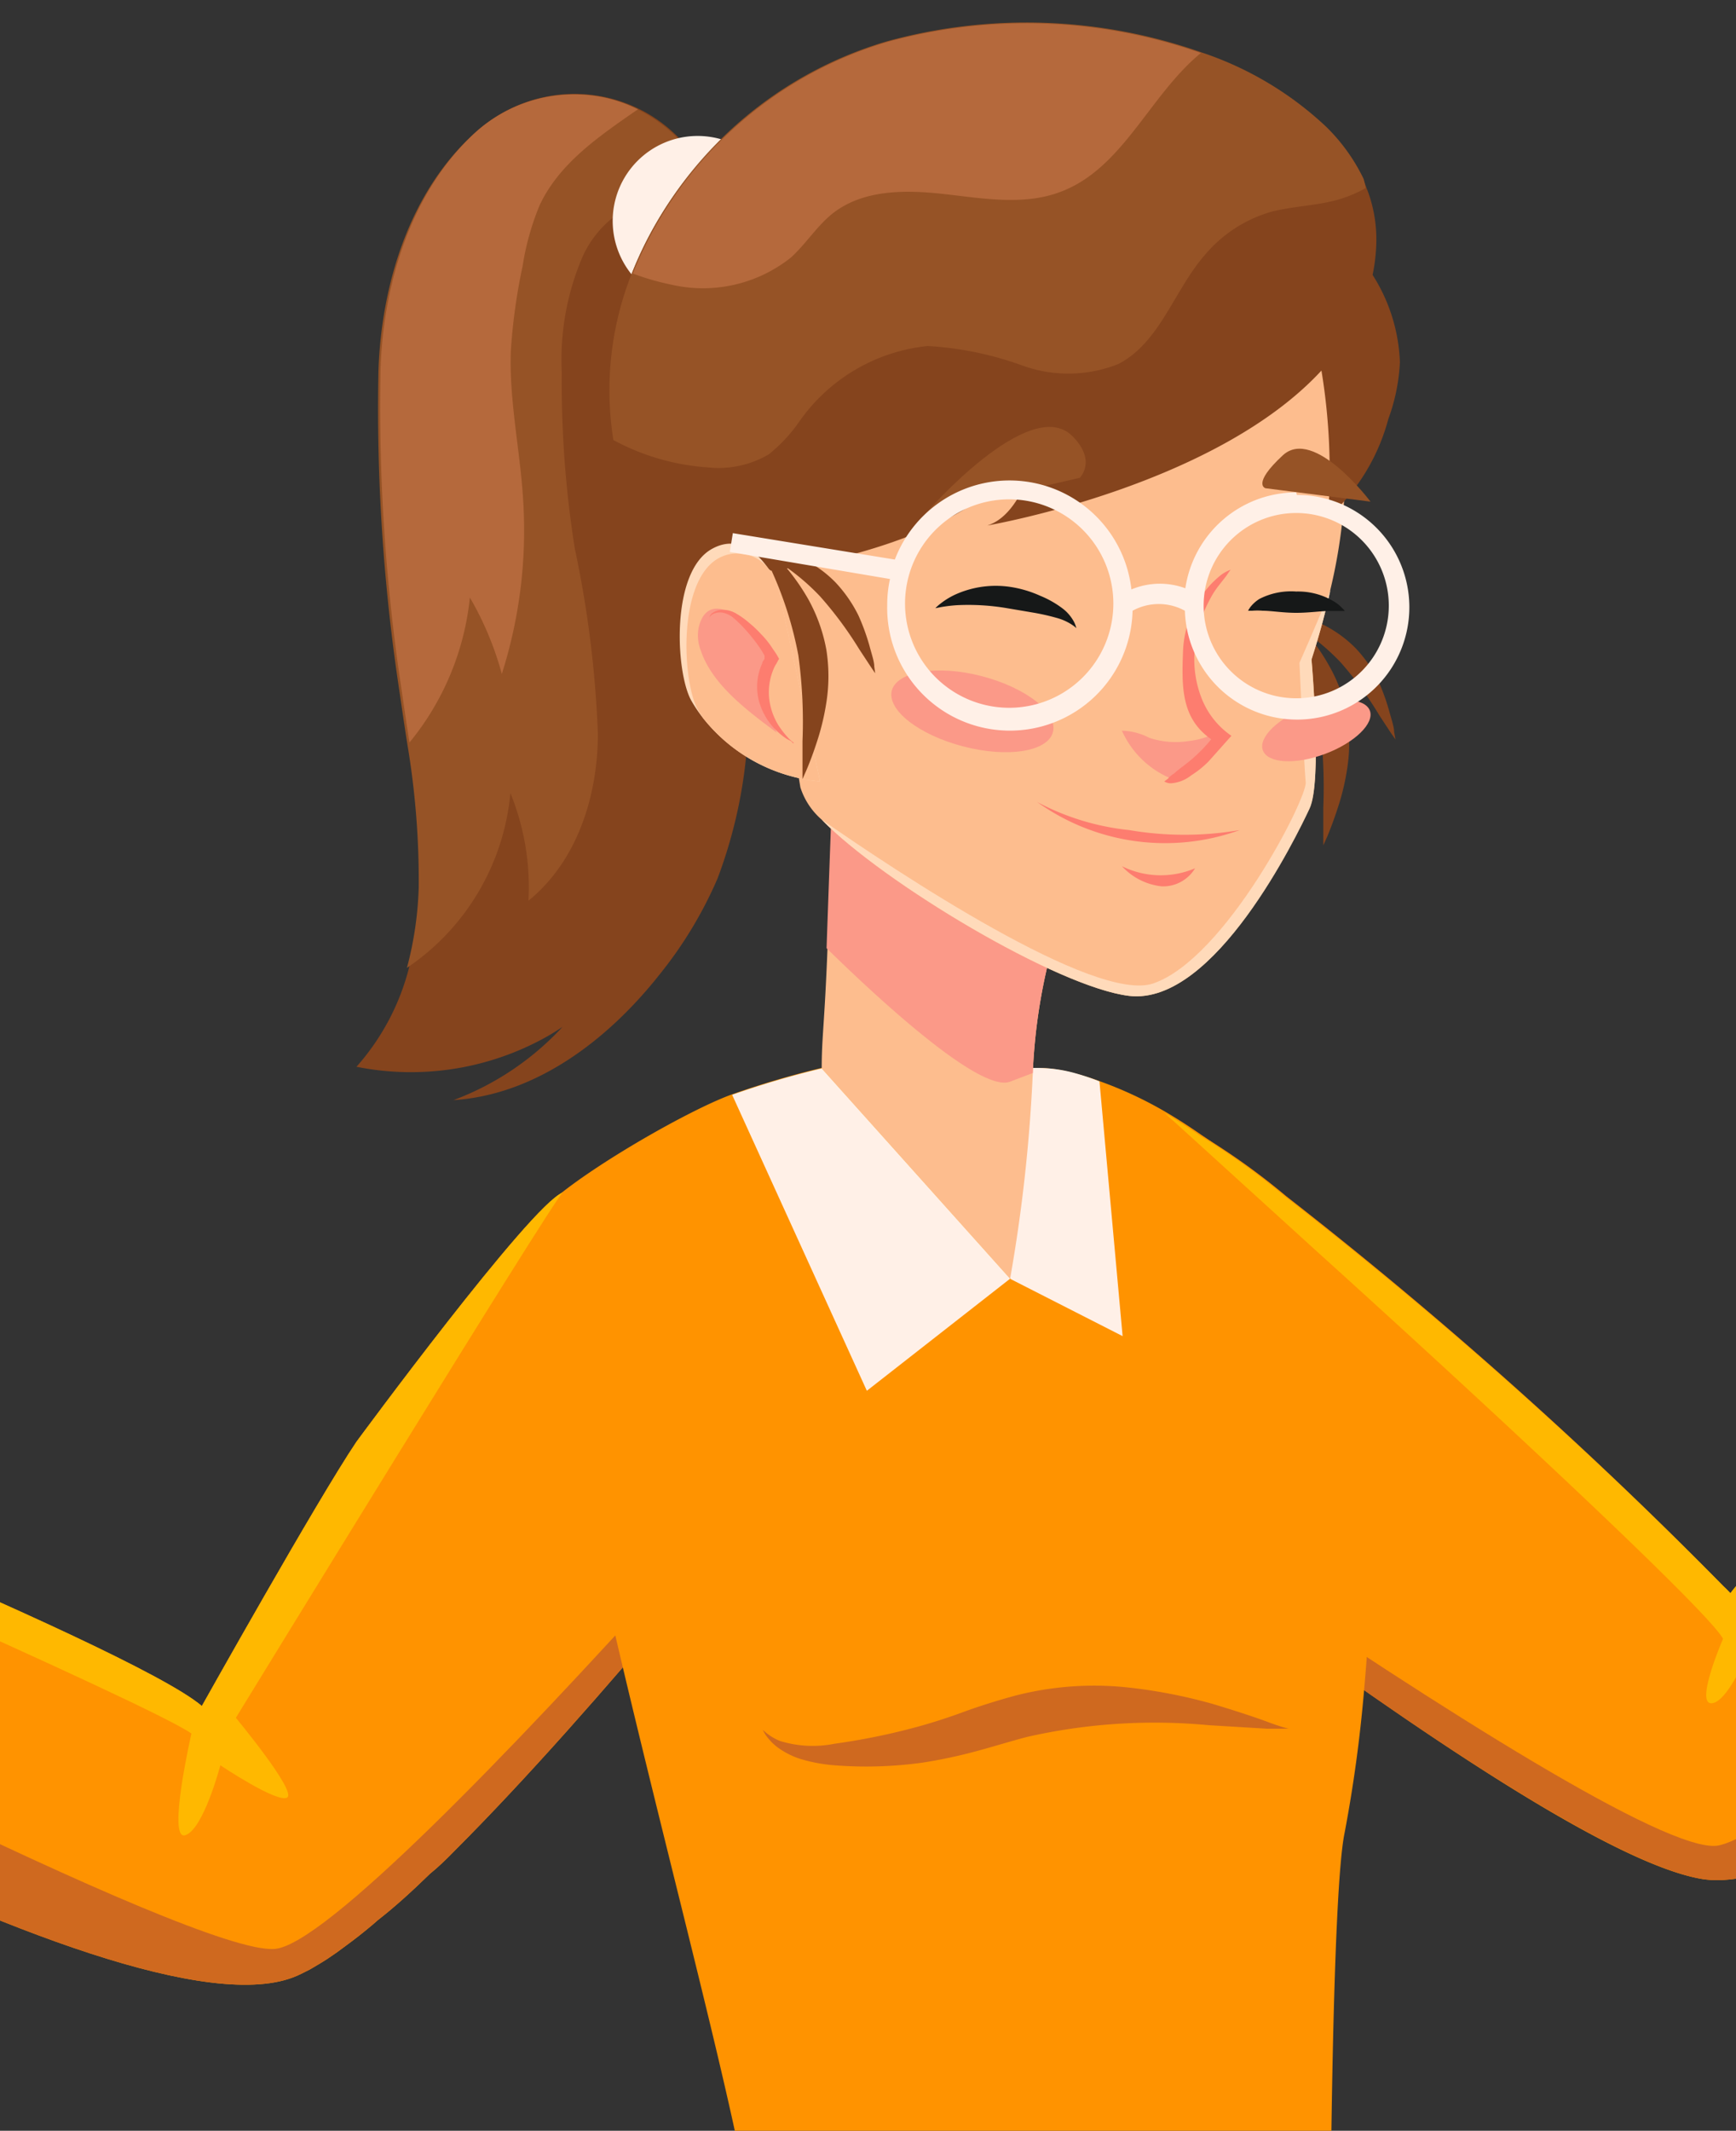 <svg id="Layer_1" data-name="Layer 1" xmlns="http://www.w3.org/2000/svg" viewBox="0 0 75 92"><rect x="0" y="0" width="75" height="92" fill="#333333" stroke="none"/><defs><style>.cls-1{fill:#ff9300;}.cls-2{fill:#cf691f;}.cls-3{fill:#85441d;}.cls-4{fill:#965326;}.cls-5{fill:#b5693c;}.cls-6{fill:#fff0e7;}.cls-7{fill:#fdbd8e;}.cls-8{fill:#fb9988;}.cls-9{fill:#ffdaba;}.cls-10{fill:#fd7d6f;}.cls-11{fill:#161818;}.cls-12{fill:#ffb800;}</style></defs><path class="cls-1" d="M29.45,69c-3.26,3.89-6.73,7.83-9.8,10.9-.36.37-.72.72-1.07,1-.78.76-1.54,1.45-2.25,2l-.23.2c-.39.33-.77.63-1.13.89l-.42.31-.41.28c-.26.17-.52.32-.76.46l-.36.18-.17.08C5.46,88.59-24.5,70.3-24.5,70.3L-23.14,68l3.41-5.84.6-1S5.61,71,8.72,73.66c0,0,5-8.92,6.68-11.41,0,0,7.52-10.22,8.91-10.76.17-.07,3.72,12.44,4.82,16.33Z"/><path class="cls-2" d="M29.45,69c-3.26,3.89-6.73,7.83-9.8,10.9-.36.37-.72.72-1.07,1-.78.76-1.54,1.45-2.25,2l-.23.2c-.39.33-.77.62-1.13.89l-.42.31-.41.28c-.26.17-.52.32-.76.46l-.36.18-.17.08C5.46,88.59-24.5,70.3-24.5,70.3L-23.14,68c8,4.21,31.55,16.41,35,16.15C14,84,22,75.71,29.13,67.82Z"/><path class="cls-1" d="M106.27,57.75S81.42,82.54,73.48,81.12c-3-.53-8.62-4-14.55-8.15-1.8-1.26-3.63-2.59-5.42-3.91L49.62,52.89c1.42-.51,1.9-2.74,2.14-3.56.06-.2.11-.31.15-.3a29.37,29.37,0,0,1,3.66,2.62A190.69,190.69,0,0,1,74.45,68.48c.2.19.31.31.31.31,2.4-3.35,24.15-18.71,24.15-18.71l1,1.06,4.49,4.68Z"/><path class="cls-2" d="M53.16,67.61C62.08,73.68,72,80,74.2,79.69c3.37-.54,23.41-17.91,30.22-23.88l1.85,1.94S81.42,82.53,73.48,81.12c-3.86-.69-12.3-6.38-20-12.06Z"/><path class="cls-1" d="M58.93,73a60.54,60.54,0,0,1-.84,6.14c-.54,2.58-.61,16.83-.61,16.83C46.32,105.29,32.55,97,32.55,97c.09-3.52-5.42-22.49-7.82-34.93-1.4-7.25-2.15-8.4-1.67-9.35.66-1.33,6.42-4.7,8.57-5.47a39,39,0,0,1,3.87-1.14h9.26a6.07,6.07,0,0,1,1.65.23h0a10.81,10.81,0,0,1,1.09.34A17,17,0,0,1,50.34,48h0c.48.28,1,.61,1.56,1a34.57,34.57,0,0,1,3,2.26A8.91,8.91,0,0,1,57,54.13C59.57,59.11,59.45,67.27,58.93,73Z"/><path class="cls-2" d="M55.67,74.64l-.93,0-2.5-.15a24.92,24.92,0,0,0-7.89.51c-.75.2-1.49.43-2.24.63a21.53,21.53,0,0,1-2.22.47,17.61,17.61,0,0,1-3.84.12,6.93,6.93,0,0,1-1.49-.28,3.46,3.46,0,0,1-1-.52,2.43,2.43,0,0,1-.49-.52l-.12-.21.18.15a2.32,2.32,0,0,0,.57.33,4.79,4.79,0,0,0,2.35.12,28.54,28.54,0,0,0,3.54-.72c.66-.18,1.32-.39,2-.64s1.47-.5,2.28-.72a13.68,13.68,0,0,1,4.77-.36,22.34,22.34,0,0,1,3.75.72c1,.3,1.85.58,2.41.79S55.67,74.64,55.67,74.64Z"/><path class="cls-3" d="M60.23,31.6c0-.21-.11-.52-.21-.89a9.14,9.14,0,0,0-.47-1.3,5.61,5.61,0,0,0-1-1.44,5.26,5.26,0,0,0-1.39-1,7.28,7.28,0,0,0-1.29-.51c-.16-.05-.31-.08-.44-.11l-.27-.24.09.2L55,26.21l-.33-.05.78.51c.1.24.23.55.39.9A16.36,16.36,0,0,1,57,31.12a21.89,21.89,0,0,1,.17,3.74c0,.5,0,.91,0,1.2s0,.44,0,.44l.18-.4c.11-.27.26-.65.42-1.14a10.31,10.31,0,0,0,.43-1.76,7.25,7.25,0,0,0,0-2.28,6.57,6.57,0,0,0-.77-2.16,8.77,8.77,0,0,0-1-1.44,9.65,9.65,0,0,1,1.5,1.29A15.62,15.62,0,0,1,59.6,30.9l.5.76.19.27Z"/><path class="cls-3" d="M31,37.93a17.84,17.84,0,0,1-2.5,4.14c-2.22,2.81-5.33,5.2-8.91,5.43a12.25,12.25,0,0,0,4.71-3.16c-.21.14-.43.28-.66.41a12,12,0,0,1-8.24,1.31,10.26,10.26,0,0,0,2.29-4.35,15.16,15.16,0,0,0,.51-3.48,50,50,0,0,0-.83-8.44,81.34,81.34,0,0,1-.91-13.85c.12-3.69,1.32-7.69,4.12-10.24a6.29,6.29,0,0,1,9.37,1,5.51,5.51,0,0,1,.55.94A1.23,1.23,0,0,1,30.53,9a9.21,9.21,0,0,1-1.12,1.22,8.28,8.28,0,0,0-2,4,5.23,5.23,0,0,1,.49.45,10.44,10.44,0,0,1,2.19,3.58A31.19,31.19,0,0,1,32.3,29.36,20.75,20.75,0,0,1,31,37.93Z"/><path class="cls-4" d="M29.93,6.74a5.48,5.48,0,0,1-.76,1.67,4.54,4.54,0,0,0-4,2.67,11.28,11.28,0,0,0-.9,5,45.93,45.93,0,0,0,.56,7.59,46.78,46.78,0,0,1,1,8c0,2.69-.89,5.51-3,7.22a10.74,10.74,0,0,0-.78-4.65,10.22,10.22,0,0,1-4.47,7.55,15.16,15.16,0,0,0,.51-3.48,35.49,35.49,0,0,0-.49-6.17c-.12-.76-.23-1.51-.34-2.27a81.34,81.34,0,0,1-.91-13.85c.12-3.69,1.32-7.69,4.12-10.24A6.36,6.36,0,0,1,26,4.19a6.11,6.11,0,0,1,1.54.53A6.42,6.42,0,0,1,29.93,6.74Z"/><path class="cls-5" d="M27.56,4.72c-1.69,1.17-3.4,2.33-4.25,4.15a11.39,11.39,0,0,0-.73,2.61,25.18,25.18,0,0,0-.51,3.66c-.08,2.15.4,4.28.53,6.43a20.42,20.42,0,0,1-.92,7.53,13.65,13.65,0,0,0-1.38-3.3,11.74,11.74,0,0,1-2.61,6.26c-.12-.76-.23-1.51-.34-2.27a81.34,81.34,0,0,1-.91-13.85c.12-3.69,1.32-7.69,4.12-10.24A6.36,6.36,0,0,1,26,4.19,6.11,6.11,0,0,1,27.56,4.72Z"/><path class="cls-6" d="M33.81,9.53a3.67,3.67,0,1,1-3.67-3.66A3.67,3.67,0,0,1,33.81,9.53Z"/><path class="cls-6" d="M47.5,46.69l1,11-4.83-2.46-2.52-3.12s0-4,0-6h3.66a6.07,6.07,0,0,1,1.65.23h0A10.81,10.81,0,0,1,47.5,46.69Z"/><path class="cls-7" d="M43.64,55.21,35.5,46.13c0-1.35.12-1.86.25-5.19.13-3.72.26-7.2.26-7.2l10.48,4.15a24.47,24.47,0,0,0-1.87,8.44A68.43,68.43,0,0,1,43.64,55.21Z"/><path class="cls-8" d="M46.49,37.89a24.47,24.47,0,0,0-1.87,8.44l-1,.38c-1.22.42-5.13-3.05-7.91-5.77.13-3.72.26-7.2.26-7.2Z"/><path class="cls-7" d="M57.48,25.44c-.21,1-.48,2-.82,3,0,0,.47,5.25-.08,6.42S52.49,43.42,48.79,43c-3.1-.37-10.66-4.91-13.29-7.61A3.08,3.08,0,0,1,34.58,34c-.36-2.08-1.6-11.27-1.72-12-.31-2.08-1.19-17.84,17.88-13.46a9.18,9.18,0,0,1,6.92,6.89A23.08,23.08,0,0,1,57.48,25.44Z"/><path class="cls-3" d="M60.48,15.64a8.22,8.22,0,0,1-.5,2.45,8.75,8.75,0,0,1-2.61,4.26A26.65,26.65,0,0,0,57.09,16C52.54,20.93,43,22.63,42.65,22.69c1.8-.55,2.34-4.16,2.34-4.16C42.82,23.6,33.3,24.64,33.3,24.64,31,22.79,29.44,26.3,29.44,26.3a43.34,43.34,0,0,1-1.92-3.91c-.13-.32-.25-.62-.36-.92A12.9,12.9,0,0,1,26.5,19C25.24,11.41,30.93,4,38.25,1.83h0c6.92-2,15.11-.17,19,3.66a8,8,0,0,1,1.64,2.27,2.87,2.87,0,0,1,.15.37l.05.12a6,6,0,0,1,.37,2.24,7.67,7.67,0,0,1-.16,1.38A7.5,7.5,0,0,1,60.48,15.64Z"/><path class="cls-4" d="M59,8.12a5.46,5.46,0,0,1-1.3.53c-.92.24-1.88.26-2.8.5A5.87,5.87,0,0,0,52.06,11c-1.34,1.53-1.94,3.79-3.75,4.72a5.84,5.84,0,0,1-4.12.07,14.41,14.41,0,0,0-4.11-.85,7.72,7.72,0,0,0-5.54,3.25,6.71,6.71,0,0,1-1.33,1.43,4.3,4.3,0,0,1-2.64.56A10,10,0,0,1,26.5,19a13.67,13.67,0,0,1,.8-7.21,17.06,17.06,0,0,1,11-10h0a22.76,22.76,0,0,1,13.6.47,14.58,14.58,0,0,1,5.37,3.19,8,8,0,0,1,1.64,2.27A2.87,2.87,0,0,1,59,8.12Z"/><path class="cls-5" d="M51.88,2.29c-2.23,1.83-3.37,5-6.08,6-1.57.59-3.31.28-5,.09s-3.5-.2-4.82.83c-.69.55-1.16,1.32-1.81,1.91A6.1,6.1,0,0,1,29,12.29a10.83,10.83,0,0,1-1.66-.48,17.06,17.06,0,0,1,11-10h0A22.76,22.76,0,0,1,51.88,2.29Z"/><path class="cls-9" d="M56.66,28.49s.47,5.25-.08,6.42S52.49,43.42,48.79,43c-3.1-.37-10.66-4.91-13.29-7.61,3.22,2.24,11.81,7.95,14.33,7.07,3.12-1.08,6.65-8,6.58-8.68s-.27-5.16-.27-5.16.63-1.41,1.34-3.14C57.27,26.41,57,27.42,56.66,28.49Z"/><path class="cls-9" d="M35.43,33.74A7.3,7.3,0,0,1,30.37,31a6.31,6.31,0,0,1-.51-.76c-.68-1.24-.88-5.53.88-6.53,1.23-.7,2.13.31,2.56,1h0a4.39,4.39,0,0,1,.28.5Z"/><path class="cls-7" d="M35.43,33.74A7.3,7.3,0,0,1,30.37,31c-.08-.13-.16-.24-.22-.35-.68-1.24-.88-5.54.88-6.54a1.7,1.7,0,0,1,2.27.58h0a4.39,4.39,0,0,1,.28.5Z"/><path class="cls-8" d="M30.19,27.07a1.77,1.77,0,0,0,.08,1c.48,1.45,1.92,2.55,3.3,3.57a3.63,3.63,0,0,1-.49-2.26,7.53,7.53,0,0,0,.09-.8C33.18,27.54,30.71,25,30.19,27.07Z"/><path class="cls-10" d="M34.26,32.09,34.18,32,34,31.91a3,3,0,0,1-.68-.61,2.81,2.81,0,0,1-.56-1.15,2.44,2.44,0,0,1,.17-1.51c0-.07.07-.13.1-.19l0-.05h0l0,0,0-.09-.09-.16a5.19,5.19,0,0,0-.42-.59c-.14-.18-.29-.35-.44-.51a5.37,5.37,0,0,0-.44-.41,1.05,1.05,0,0,0-.44-.19.69.69,0,0,0-.39.06.39.39,0,0,0-.16.15.18.18,0,0,0,0,.08.13.13,0,0,1,0-.08.32.32,0,0,1,.14-.2.71.71,0,0,1,.43-.13,1.12,1.12,0,0,1,.6.17,3.49,3.49,0,0,1,.53.38,4.93,4.93,0,0,1,.53.5,3.74,3.74,0,0,1,.49.61l.11.16.06.09.07.12.05.09a.35.35,0,0,0-.05.08l-.07.13a.83.83,0,0,0-.09.16,2.58,2.58,0,0,0-.22,1.34,2.86,2.86,0,0,0,.36,1.09,3.92,3.92,0,0,0,.52.67l.19.16Z"/><path class="cls-6" d="M43.64,55.21l-6.19,4.84L31.63,47.27a39,39,0,0,1,3.87-1.14Z"/><path class="cls-3" d="M37.77,28.77c0-.21-.11-.52-.21-.9a9.52,9.52,0,0,0-.47-1.29,5.88,5.88,0,0,0-1-1.44,5,5,0,0,0-1.39-1,7.28,7.28,0,0,0-1.29-.51L33,23.47l-.27-.24s0,.08.09.2l-.28-.05-.33-.05.78.51.39.9a15.86,15.86,0,0,1,1.11,3.55A21,21,0,0,1,34.67,32c0,.5,0,.91,0,1.2s0,.44,0,.44l.18-.41c.11-.26.26-.64.42-1.13a10.55,10.55,0,0,0,.43-1.76,7.32,7.32,0,0,0,0-2.29,7.16,7.16,0,0,0-.77-2.16,9.3,9.3,0,0,0-1-1.43,9.65,9.65,0,0,1,1.5,1.29,16.14,16.14,0,0,1,1.69,2.28l.5.76.19.28Z"/><path class="cls-4" d="M59.21,21.66s-2.44-3.25-3.79-2-.75,1.42-.75,1.42Z"/><path class="cls-4" d="M40,22.16s4.49-5.17,6.33-3.33c1.07,1.07.32,1.8.32,1.8Z"/><path class="cls-8" d="M49.66,31.86a2.7,2.7,0,0,0-1.19-.31,4,4,0,0,0,2.16,2.08.48.48,0,0,0,.23,0,.52.52,0,0,0,.27-.1,4.67,4.67,0,0,0,1.37-1.21,1,1,0,0,0,.17-.33c.1-.4-.18-.31-.42-.22a3.11,3.11,0,0,1-.86.22A3.63,3.63,0,0,1,49.66,31.86Z"/><path class="cls-10" d="M50.72,33.4c.24-.22.52-.4.77-.62a6.83,6.83,0,0,0,.84-.86c-1.3-.9-1.28-2.26-1.22-3.8a4.43,4.43,0,0,1,.56-2,4.67,4.67,0,0,1,.64-.89,5,5,0,0,1,.41-.38,1.53,1.53,0,0,1,.45-.25c-.08.09-.14.2-.21.29-.19.25-.39.48-.55.74a6.58,6.58,0,0,0-.42.84,5.44,5.44,0,0,0-.39,1.82,4.6,4.6,0,0,0,.29,1.8,3.52,3.52,0,0,0,1.31,1.68s-.89,1-1,1.12a4.26,4.26,0,0,1-.74.59,1.57,1.57,0,0,1-.87.34.51.51,0,0,1-.29-.08l.16-.12.06-.07A1.49,1.49,0,0,1,50.72,33.4Z"/><path class="cls-10" d="M48.47,37.4a3.79,3.79,0,0,0,3.16.09,1.61,1.61,0,0,1-1.44.78A2.73,2.73,0,0,1,48.47,37.4Z"/><path class="cls-10" d="M44.81,34.63a9.49,9.49,0,0,0,8.75,1.21,14.21,14.21,0,0,1-4.78,0A10.85,10.85,0,0,1,44.81,34.63Z"/><path class="cls-8" d="M54.56,32.4c.21.56,1.41.63,2.69.15s2.14-1.32,1.93-1.87-1.41-.62-2.69-.15S54.35,31.85,54.56,32.4Z"/><path class="cls-8" d="M38.53,29.81c-.22.84,1.16,1.92,3.09,2.42s3.65.22,3.87-.62-1.16-1.92-3.09-2.42S38.75,29,38.53,29.81Z"/><path class="cls-11" d="M46.5,27.12a1.37,1.37,0,0,0-.21-.16,2.28,2.28,0,0,0-.6-.27,9.79,9.79,0,0,0-1-.23l-1.18-.2a10,10,0,0,0-2.16-.13,6.42,6.42,0,0,0-.68.08l-.26.05a1.54,1.54,0,0,1,.2-.18,3.22,3.22,0,0,1,.62-.39,4.24,4.24,0,0,1,2.41-.35,4.87,4.87,0,0,1,1.29.38,4.26,4.26,0,0,1,1,.57,1.78,1.78,0,0,1,.48.58A1.23,1.23,0,0,1,46.5,27.12Z"/><path class="cls-11" d="M58.1,26.38h-.65c-.39,0-.88.08-1.45.08s-1.08-.09-1.45-.09a2.72,2.72,0,0,0-.45,0l-.18,0a1.43,1.43,0,0,1,.1-.16,1.54,1.54,0,0,1,.39-.35A3,3,0,0,1,56,25.54a3,3,0,0,1,1.58.4,1.63,1.63,0,0,1,.4.31A1.21,1.21,0,0,1,58.1,26.38Z"/><path class="cls-6" d="M56,21.26a4.85,4.85,0,0,0-4.79,4.14,3.18,3.18,0,0,0-2.33.05,5.3,5.3,0,0,0-10.22-1.29l-7-1.14-.13.81L38.45,25a5.13,5.13,0,0,0-.12,1.12,5.3,5.3,0,0,0,10.6.25,2.35,2.35,0,0,1,2.26,0,4.85,4.85,0,1,0,4.84-5Zm-12.39,9.3a4.5,4.5,0,1,1,4.49-4.49A4.5,4.5,0,0,1,43.64,30.56ZM56,30.15a4,4,0,1,1,4-4A4,4,0,0,1,56,30.15Z"/><path class="cls-12" d="M10.19,74.17s2.63,3.17,2.22,3.44-2.89-1.39-2.89-1.39S8.79,79,8,79.24s.27-4.39.27-4.39c-1.66-1.2-21.38-9.83-28-12.7l.6-1S5.61,71,8.72,73.66c0,0,5-8.92,6.68-11.41,0,0,7.52-10.22,8.91-10.76C23.91,51.79,10.19,74.17,10.19,74.17Z"/><path class="cls-12" d="M78,71.71c-.78.67-2.28-.82-2.28-.82s-1,2.58-1.76,2.65.48-2.78.48-2.78C73.82,69.57,64,60.45,57,54.13l-5.28-4.8-1.41-1.28c.48.28,1,.61,1.56,1a29.37,29.37,0,0,1,3.66,2.62A190.69,190.69,0,0,1,74.45,68.48c.2.19.31.31.31.31,2.4-3.35,24.15-18.71,24.15-18.71l1,1.06L76.08,69.26S78.73,71,78,71.71Z"/></svg>